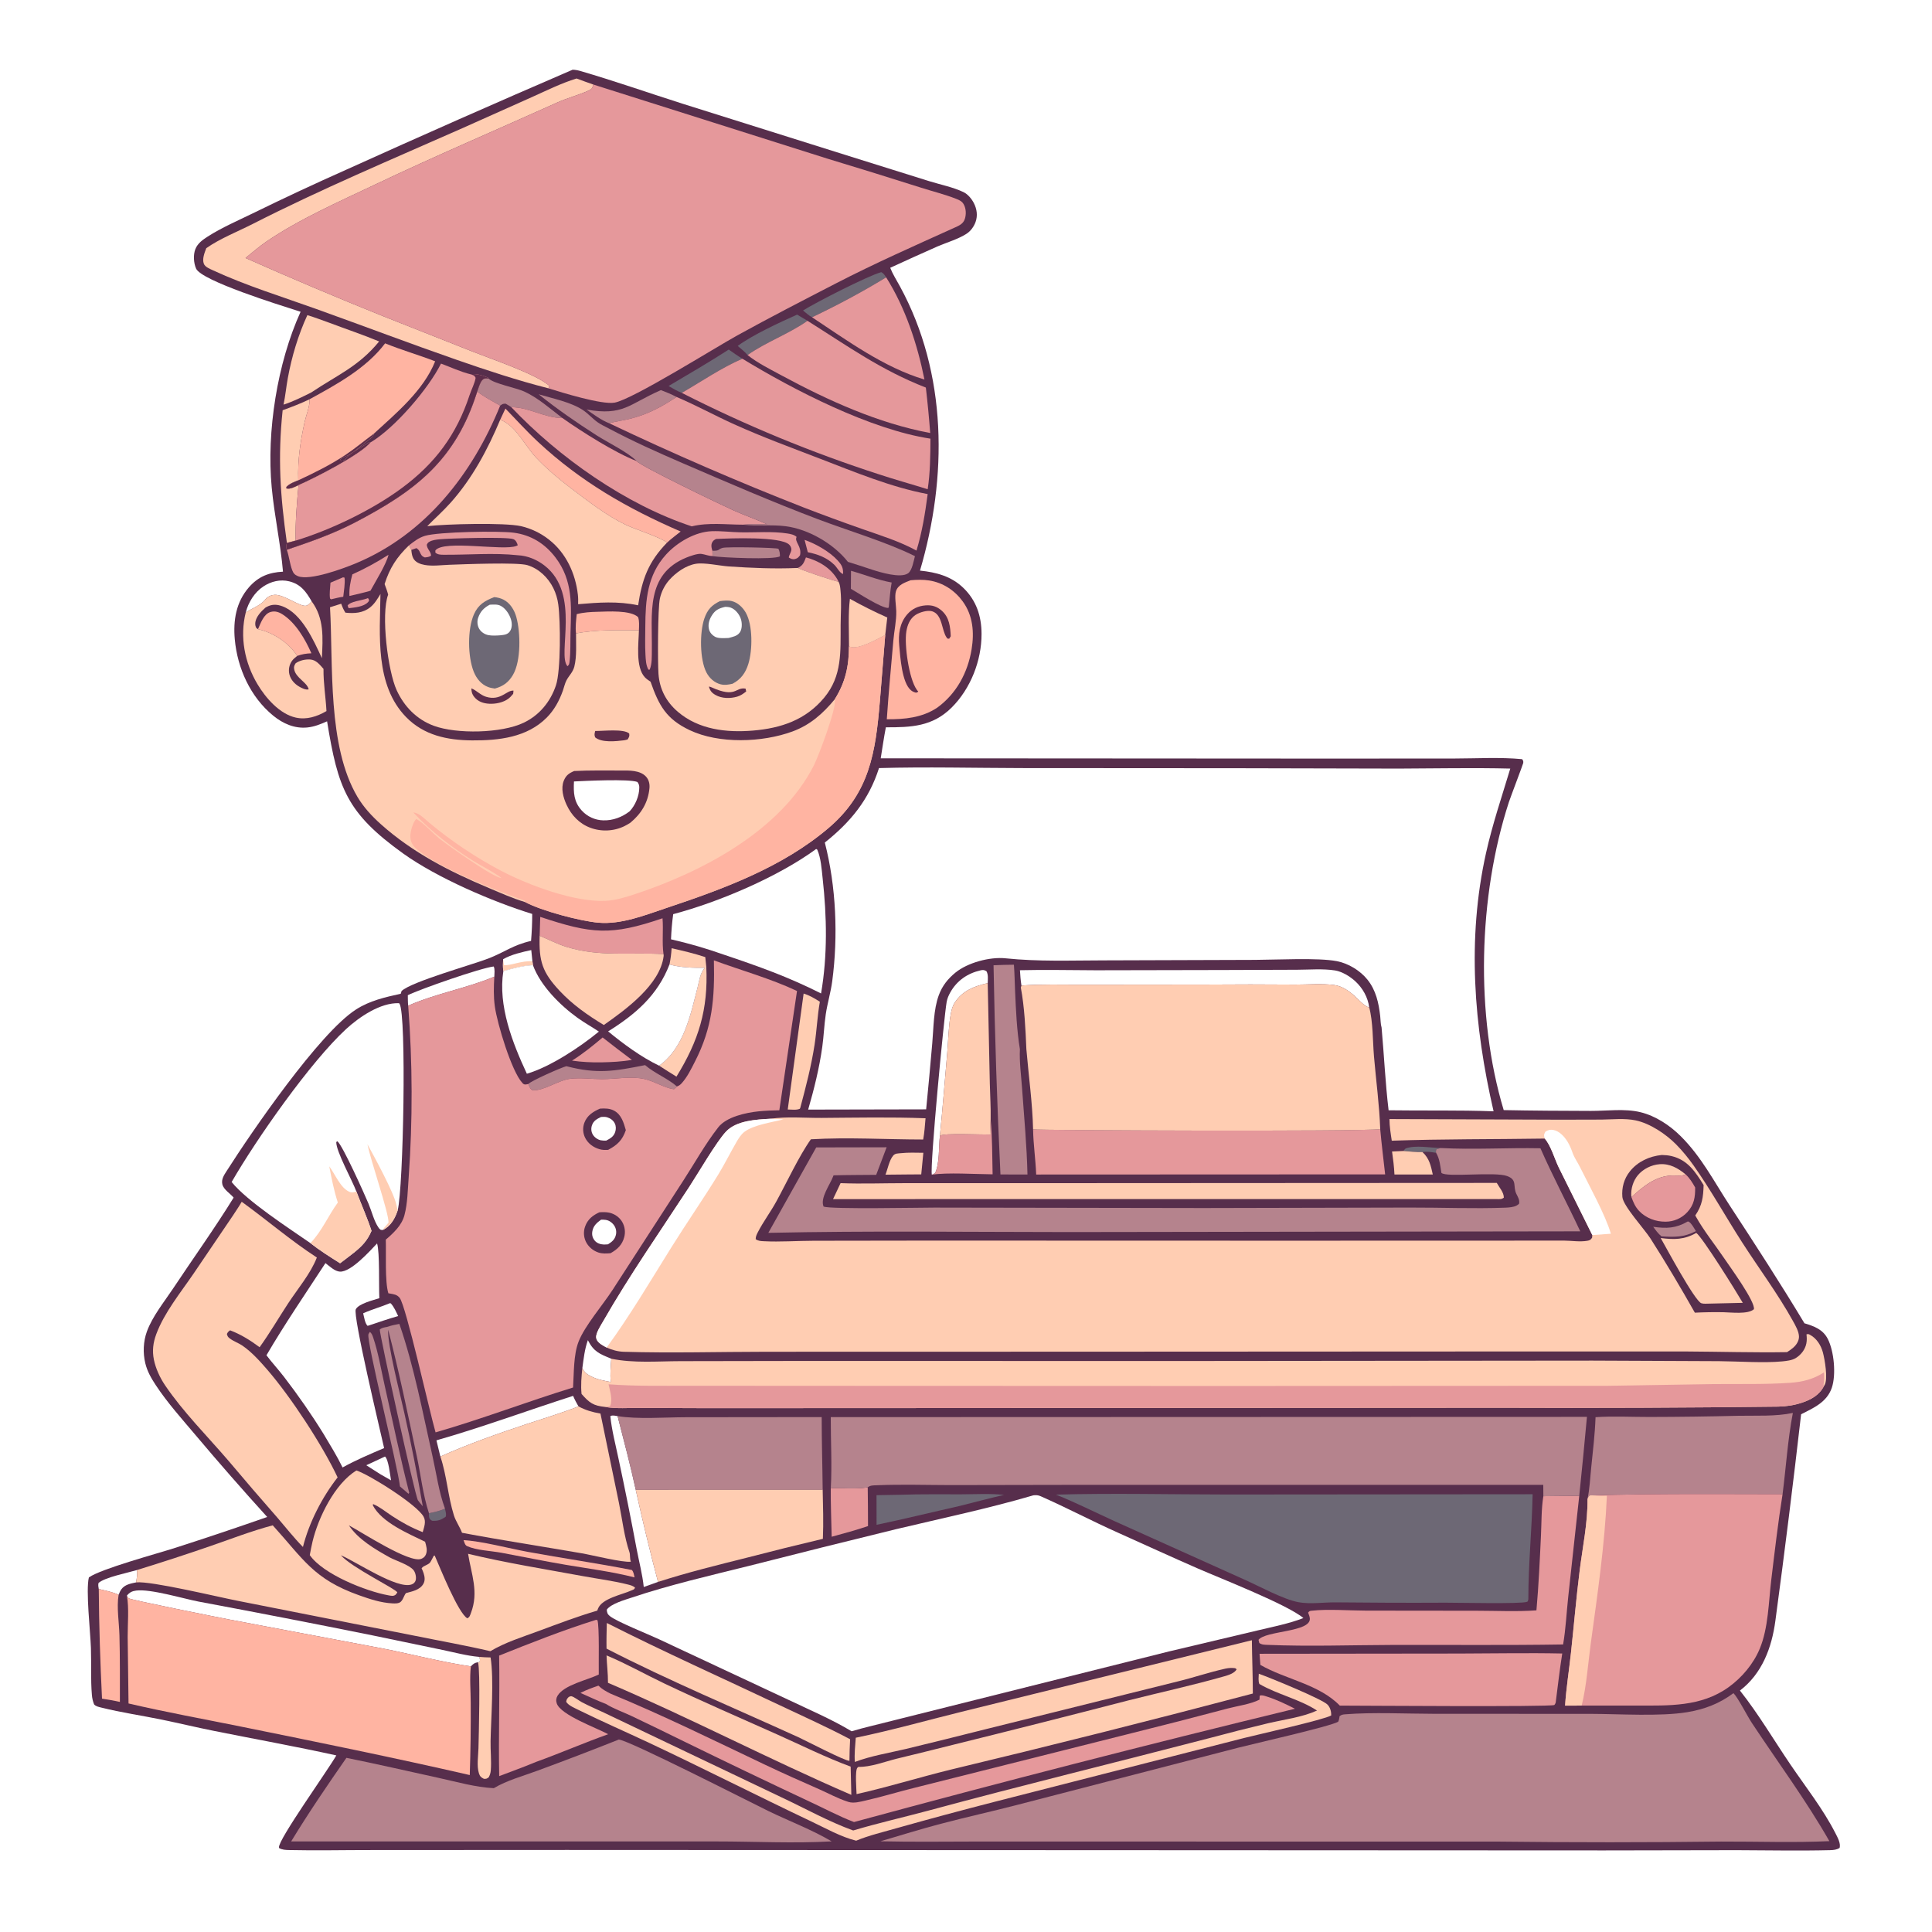 <?xml version="1.0" encoding="utf-8" ?>
<svg xmlns="http://www.w3.org/2000/svg" xmlns:xlink="http://www.w3.org/1999/xlink" width="1024" height="1024">
	<path fill="white" d="M0 0L1024 0L1024 1024L0 1024L0 0Z"/>
	<path fill="#572E4C" d="M303.5 36.951C304.867 36.987 306.2 37.22 307.511 37.602C325.759 42.92 343.69 49.219 361.794 54.98L451.359 83.145L492.464 96.008C498.287 97.819 505.285 99.224 510.713 101.847C513.035 102.97 515.031 105.433 516.183 107.68C517.774 110.786 518.274 114.308 517.079 117.63C516.188 120.111 514.522 122.436 512.3 123.886C507.905 126.754 501.719 128.53 496.83 130.64Q484.284 136.183 471.834 141.939C473.181 145.335 475.238 148.567 476.988 151.778C502.175 198.01 502.237 252.889 487.615 302.434C496.247 303.319 504.204 305.409 510.632 311.628C517.484 318.257 520.218 326.594 520.241 335.973C520.275 350.119 514.449 365.032 504.362 375.05C494.239 385.103 482.932 385.535 469.523 385.484C468.466 390.92 467.696 396.452 466.798 401.92L704.764 402.066L771.079 402.025C782.815 402.012 795.083 401.259 806.747 402.371C807.317 403.15 807.462 403.393 807.349 404.395C807.282 404.991 800.588 422.542 799.748 425.119C783.512 474.954 781.84 538.143 796.997 588.376C812.366 588.683 827.873 588.763 843.243 588.805C851.737 588.828 861.113 587.462 869.442 589.48C877.441 591.419 885.002 596.42 890.78 602.167C901.789 613.118 908.361 626.057 916.726 638.855C930.304 659.628 943.73 680.289 956.516 701.568L956.483 701.385C961.579 702.953 966.17 704.586 968.768 709.664C972.099 716.174 973.244 728.59 970.914 735.507C968.339 743.149 961.289 746.236 954.629 749.582Q948.353 804.353 940.996 858.989C939.109 873.193 934.012 887.001 922.208 896.029C932.061 908.479 940.082 922.16 948.983 935.262C956.979 947.032 966.279 958.831 972.761 971.535C973.88 973.728 975.788 977.066 974.999 979.484C973.438 980.392 971.876 980.575 970.088 980.62C953.588 981.034 936.952 980.676 920.437 980.633L850.27 980.762L577.826 980.634L300.414 980.513L197.052 980.566C182.441 980.547 167.731 980.897 153.134 980.565C151.307 980.523 149.602 980.423 147.97 979.548C147.934 979.417 147.877 979.291 147.861 979.156C147.364 975.118 173.882 938.135 178.26 930.402C156.837 925.682 135.141 921.761 113.625 917.455C104.305 915.589 95.063 913.369 85.755 911.447C75.179 909.263 64.234 907.688 53.775 905.074C52.415 904.734 50.819 904.45 49.869 903.357C49.198 901.672 48.846 900.105 48.697 898.297C48.021 890.118 48.459 881.675 48.191 873.454C47.917 865.071 45.403 842.854 47.109 836.054C53.769 831.425 82.909 823.589 92.884 820.388Q117.361 812.523 141.629 804.036Q122.309 782.769 103.792 760.799C96.483 752.131 88.767 743.572 82.518 734.086C80.118 730.442 78.044 726.834 77.009 722.548C75.695 717.102 75.936 710.999 77.857 705.731C80.801 697.656 87.03 690.032 91.761 682.907C102.403 666.878 113.735 651.127 123.833 634.765C122.086 632.638 118.538 630.53 117.859 627.759C117.184 625.002 118.814 622.72 120.231 620.498C133.32 599.962 169.21 547.567 188.688 535.049C195.999 530.35 204.052 528.555 212.403 526.705L212.837 525.266C217.988 520.344 250.079 511.396 258.798 508.042C267.348 504.752 271.864 500.857 281.474 498.706C281.868 493.917 282.096 489.21 282.082 484.403C261.203 477.988 231.62 465.238 213.729 452.406C183.817 430.949 179.116 417.878 173.362 382.316C169.987 383.818 166.652 385.181 162.947 385.568C156.131 386.279 149.953 383.531 144.774 379.292C132.734 369.44 125.829 354.184 124.439 338.849C123.534 328.869 125.138 319.075 131.904 311.314C136.955 305.521 142.557 303.393 149.993 302.995C148.707 288.09 145.42 273.314 144.012 258.389C141.21 228.709 146.992 192.367 159.324 165.232L157.295 164.588C148.49 161.771 106.772 148.84 103.927 142.357C102.624 139.389 102.354 135.034 103.561 132C104.777 128.945 107.428 127.087 110.102 125.376C117.554 120.606 126.05 116.946 134.002 113.065Q158.424 101.116 183.262 90.056Q243.14 62.957 303.5 36.951Z"/>
	<path fill="#E5989B" d="M194.966 317.024C195.523 317.439 195.454 317.752 195.627 318.403C195.437 318.653 195.272 318.925 195.056 319.153C192.689 321.644 188.007 321.966 184.782 322.369L184.235 320.98C185.555 318.749 191.8 318.25 194.405 317.247L194.966 317.024Z"/>
	<path fill="#6D6875" d="M743.79 610.05C744.154 609.528 744.582 609.134 745.034 608.689C750.265 606.832 757.975 608.342 763.524 608.476L761.354 609.134C760.975 610.392 761.029 609.766 761.154 611.008C758.715 610.662 756.412 610.204 753.956 610.633C750.635 610.766 747.117 610.28 743.79 610.05Z"/>
	<path fill="#6D6875" d="M235.85 799.59C236.087 800.889 236.753 802.814 236.168 803.963C233.641 805.675 232.079 806.21 229.017 806.04C227.944 805.363 227.612 805.172 227.388 803.807C227.311 803.341 227.344 802.519 227.354 802.027C230.233 801.438 233.187 800.857 235.85 799.59Z"/>
	<path fill="#E5989B" d="M181.821 305.994L182.609 306.164C183.006 309.309 182.243 313.115 181.933 316.297C179.827 316.579 177.801 317.089 175.74 317.594L175.522 317.668L174.909 317.205C174.536 314.531 174.997 311.531 175.164 308.833L181.821 305.994Z"/>
	<path fill="white" d="M204.059 771.992C205.955 773.536 206.765 781.937 207.256 784.612L201.569 781.357L194.132 776.607L204.059 771.992Z"/>
	<path fill="#E5989B" d="M426.448 286.146C432.322 288.186 439.806 292.418 444.007 297.07C446.138 299.429 447.025 301.043 446.825 304.251C445.074 303.71 443.663 300.777 442.288 299.435C438.281 295.521 433.491 293.777 428.148 292.677L426.448 286.146Z"/>
	<path fill="#E5989B" d="M427.167 295.427C433.919 297.257 440.186 300.904 443.835 307.107C444.117 307.586 444.201 307.795 444.458 308.329C442.319 308.055 424.708 302.16 422.884 301.016C425.605 299.704 426.123 298.133 427.167 295.427Z"/>
	<path fill="white" d="M266.674 508.382C271.016 505.904 276.703 504.601 281.578 503.56L282.195 509.509L282.465 511.556C277.088 511.796 271.95 513.25 266.79 514.681C266.457 512.552 266.578 510.521 266.674 508.382Z"/>
	<path fill="#FFCDB2" d="M266.79 514.681C266.457 512.552 266.578 510.521 266.674 508.382L267.096 511.54C270.525 511.916 276.522 509.06 282.195 509.509L282.465 511.556C277.088 511.796 271.95 513.25 266.79 514.681Z"/>
	<path fill="white" d="M206.677 690.711L207.15 690.836C208.907 692.8 209.896 695.183 211.029 697.538C205.884 698.98 200.826 700.762 195.756 702.448L194.815 702.727C193.406 701.345 192.988 698 192.483 696.085C197.077 694.004 202.017 692.678 206.677 690.711Z"/>
	<path fill="white" d="M52.347 842.209C52.134 841.021 51.963 840.201 52.219 838.998C55.733 835.965 67.441 833.698 72.481 832.188C72.962 834.416 72.482 836.485 72.129 838.7C69.226 839.316 66.136 839.828 64.274 842.421C63.654 843.285 63.259 844.317 62.866 845.296C59.61 843.711 55.858 843.05 52.347 842.209Z"/>
	<path fill="#B5838D" d="M377.583 291.912C381.835 291.962 380.079 291.222 383.056 290.37C385.273 289.735 411.526 290.219 412.577 290.884C413.311 292.279 413.342 293.321 413.377 294.849C410.427 296.801 382.465 295.547 377.901 294.795C377.812 294.78 377.728 294.744 377.641 294.718L377.583 291.912Z"/>
	<path fill="#E5989B" d="M205.906 294.051C204.972 298.622 198.821 308.567 196.346 313.105C192.671 314.186 188.936 315.013 185.204 315.87C185.015 311.918 185.731 308.221 186.752 304.432C193.453 301.424 199.716 297.979 205.906 294.051Z"/>
	<path fill="#FFCDB2" d="M477.488 611.208C481.417 610.779 485.44 610.967 489.39 611.002L488.278 622.448L482.132 622.481L469.316 622.604C470.495 619.64 471.321 614.97 473.356 612.555C474.504 611.192 475.83 611.41 477.488 611.208Z"/>
	<path fill="white" d="M308.673 725.02C309.353 720.058 309.886 715.06 311.583 710.323C314.694 716.425 317.785 717.622 323.994 720.147C323.703 724.254 323.301 728.361 323.726 732.471C320.193 731.845 316.748 731.219 313.506 729.612C311.387 728.562 309.466 727.27 308.673 725.02Z"/>
	<path fill="#E5989B" d="M319.405 549.887Q327.083 555.924 334.915 561.759C329.603 562.703 324.107 562.956 318.72 563.072C313.487 563.148 308.363 562.899 303.181 562.154C308.955 558.542 314.21 554.27 319.405 549.887Z"/>
	<path fill="#FFCDB2" d="M743.79 610.05C747.117 610.28 750.635 610.766 753.956 610.633C757.621 614.051 758.365 617.797 759.41 622.51L739.092 622.508C738.9 618.41 738.382 614.373 737.817 610.314Q740.804 610.203 743.79 610.05Z"/>
	<path fill="#6D6875" d="M422.487 166.748L427.988 170.027C418.038 177.051 406.067 181.228 396.214 188.192C394.819 186.408 392.699 184.863 391.001 183.342C399.084 177.4 413.06 170.989 422.487 166.748Z"/>
	<path fill="#6D6875" d="M425.615 164.569C432.104 160.461 460.005 146.159 467.096 144.243C468.378 144.915 468.91 145.839 469.679 147.006C456.803 154.855 443.997 161.691 430.401 168.167C428.737 167.304 427.111 165.728 425.615 164.569Z"/>
	<path fill="#B5838D" d="M451.046 302.534C458.29 304.567 465.149 307.397 472.605 308.745C471.81 313.058 471.525 317.521 471.071 321.884L470.738 322.228C466.945 322.239 454.7 314.209 450.986 312.078L451.046 302.534Z"/>
	<path fill="white" d="M130.258 324.569C131.69 319.146 134.884 313.946 139.614 310.82C143.659 308.146 148.528 306.946 153.295 308.121C159.4 309.626 162.241 313.612 165.187 318.73C164.538 319.421 163.558 320.548 162.696 320.928C159.6 322.291 150.551 314.812 145.383 315.291C142.748 315.535 141.331 316.712 139.737 318.716C137.15 321.266 133.325 322.611 130.258 324.569Z"/>
	<path fill="#6D6875" d="M354.368 204.588C365.078 198.24 375.772 192.025 386.244 185.281C388.633 186.931 390.999 188.629 393.484 190.133C382.446 194.876 371.794 202.206 361.369 208.233C358.873 207.217 356.671 205.972 354.368 204.588Z"/>
	<path fill="white" d="M216.149 527.478C222.71 524.218 254.846 513.024 261.668 512.255C262.393 513.68 262.034 516.052 262.004 517.637C247.596 523.715 231.497 526.416 216.354 533.012C216.145 531.184 216.184 529.318 216.149 527.478Z"/>
	<path fill="#B5838D" d="M196.053 705.917C196.995 706.702 197.371 707.67 197.758 708.807C200.52 716.916 201.996 726.018 203.891 734.386C208.183 753.326 212.058 772.392 216.889 791.202L216.518 791.74L211.997 787.844C210.689 776.744 194.225 710.86 195.262 707.259C195.406 706.76 195.789 706.364 196.053 705.917Z"/>
	<path fill="#B5838D" d="M350.31 206.768C353.176 207.851 355.893 208.979 358.608 210.404C350.51 215.75 342.971 219.808 333.474 222.086C329.98 222.925 326.325 223.341 322.886 224.338C318.594 222.653 314.675 219.703 310.906 217.082C330.362 220.517 333.328 214.25 349.663 207.05L350.31 206.768Z"/>
	<path fill="#FFB4A2" d="M136.741 333.498C138.12 330.384 139.744 325.425 143.424 324.358C145.732 323.688 147.78 324.372 149.751 325.629C156.725 330.074 161.822 338.866 165.045 346.258C162.301 346.366 160.082 346.696 157.511 347.656C157.383 347.455 157.258 347.252 157.127 347.054C152.763 340.47 144.373 335.064 136.741 333.498Z"/>
	<path fill="#FFB4A2" d="M245.697 816.315C255.067 816.766 270.02 820.735 279.748 822.523C298.093 825.896 316.59 828.545 334.895 832.137C335.871 833.137 336.007 834.728 336.312 836.049C324.456 833.013 311.906 831.416 299.83 829.378C288.42 827.453 277.125 825.102 265.754 822.994C260.267 821.977 252.583 821.739 247.535 819.463C246.398 818.951 246.127 817.385 245.697 816.315Z"/>
	<path fill="#FFB4A2" d="M305.673 325.504C309.338 324.56 312.951 324.35 316.724 324.259C321.97 324.134 334.164 323.257 338.208 327.093C338.966 329.304 338.694 331.73 338.645 334.04C327.683 334.09 316.09 333.575 305.307 335.743C304.865 332.404 305.358 328.836 305.673 325.504Z"/>
	<path fill="#B5838D" d="M252.937 207.545C253.596 205.792 254.3 203.11 255.468 201.673C256.581 200.304 257.414 200.619 258.967 200.653C261.882 203.336 273.47 205.556 277.764 207.471C284.894 210.651 291.851 216.796 298.062 221.548C288.627 221.583 280.477 215.817 270.997 215.816C270.038 215.12 269.03 214.545 268.003 213.959C266.475 213.977 266.363 214.104 265.101 214.995C260.974 212.65 256.726 210.417 252.937 207.545Z"/>
	<path fill="#FFCDB2" d="M450.469 317.386Q460.146 322.795 470.279 327.294Q469.763 331.947 469.185 336.593C465.334 338.586 455.074 344.503 450.603 342.856C450.391 342.778 450.194 342.664 449.989 342.568C450 334.295 449.474 325.588 450.469 317.386Z"/>
	<path fill="#B5838D" d="M341.914 564.535C347.068 568.971 353.618 571.39 358.809 575.842C358.305 576.385 357.786 576.84 357.224 577.321C351.983 576.573 346.872 573.098 341.562 571.909C334.412 570.308 326.408 571.982 319.118 571.97C313.545 571.961 307.984 571.139 302.409 571.752C295.921 572.465 288.065 578.403 282.18 577.835C280.9 577.123 280.582 575.828 280.053 574.544C281.145 573.021 297.522 565.758 300.201 565.103C316.548 569.386 325.679 567.747 341.914 564.535Z"/>
	<path fill="#FFCDB2" d="M253.99 878.185C256.003 878.325 258.011 878.501 260.03 878.48C261.853 890.548 260.274 910.085 260.014 922.723C259.909 927.88 260.535 933.22 260.132 938.329C260.022 939.723 259.676 940.786 259.025 942.012C257.894 942.823 257.851 942.835 256.459 942.803C255.014 942.095 254.347 941.5 253.85 939.924C252.6 935.968 253.491 930.689 253.595 926.541C253.764 919.806 254.669 885.708 253.358 880.992L254.102 880.966C254.62 879.667 254.334 879.487 253.99 878.185Z"/>
	<path fill="white" d="M493.899 622.641C492.78 618.621 500.313 539.117 501.749 531.031C502.075 529.198 502.801 527.537 503.713 525.924C507.225 519.71 512.828 515.879 519.735 514.301C521.098 513.989 521.645 514.075 522.839 514.758C523.901 516.644 523.545 518.976 523.506 521.081C516.572 522.633 510.184 525.042 506.107 531.281C504.832 533.233 504.31 535.342 503.898 537.61C502.7 544.206 502.64 551.291 502.062 557.994C500.801 572.635 499.628 587.321 498.177 601.942C497.458 607.916 498.115 616.387 495.63 621.799C495.057 622.086 494.489 622.393 493.899 622.641Z"/>
	<path fill="#E5989B" d="M440.338 788.702C446.493 788.655 453.91 789.342 459.91 788.315Q460.058 798.582 460.065 808.851C453.745 810.995 447.245 812.755 440.807 814.509C440.622 805.919 440.26 797.292 440.338 788.702Z"/>
	<path fill="#FFCDB2" d="M425.94 526.601C429.07 527.569 431.805 529.182 434.543 530.942C433.214 538.408 432.911 546.078 431.76 553.592C430.013 565.004 427.108 576.168 424.123 587.307L423.903 587.675C422.173 588.482 419.421 588.081 417.515 588.052L425.94 526.601Z"/>
	<path fill="white" d="M341.205 841.141C340.512 834.467 338.7 827.701 337.449 821.087Q332.96 797.083 327.841 773.205C326.304 765.795 324.229 758.079 323.495 750.572C324.724 749.947 325.989 750.398 327.338 750.565C330.628 763.493 334.12 776.469 336.934 789.509Q342.327 814.107 348.767 838.452L341.205 841.141Z"/>
	<path fill="#FFCDB2" d="M355.978 502.585C361.974 503.936 367.968 505.358 373.814 507.275L374.355 512.523C375.402 535.084 370.304 551.562 358.537 570.644Q353.912 567.796 349.359 564.835C362.511 555.352 365.956 537.99 369.766 523.201C370.655 519.749 371.093 515.684 373.526 512.972C367.348 513.013 360.808 512.886 354.845 511.188C355.416 508.298 355.803 505.526 355.978 502.585Z"/>
	<path fill="white" d="M231.318 763.413C255.714 756.442 279.596 747.592 303.756 739.839C304.577 741.788 305.551 743.588 306.602 745.421C297.532 748.997 288.262 751.742 279.021 754.816C263.8 759.878 248.022 765.414 233.401 771.991L231.318 763.413Z"/>
	<path fill="#6D6875" d="M477.325 792.25C488.066 791.88 498.867 792.053 509.619 792.021C517.052 791.999 524.776 791.524 532.159 792.323C524.294 794.126 516.476 796.224 508.648 798.189C493.95 801.494 479.348 805.101 464.597 808.182L464.575 792.472L477.325 792.25Z"/>
	<path fill="#FFB4A2" d="M52.347 842.209C55.858 843.05 59.61 843.711 62.866 845.296C61.752 851.883 63.129 859.978 63.311 866.733C63.629 878.492 63.531 890.284 63.546 902.048C60.411 901.345 57.236 900.848 54.069 900.316C53.128 880.923 52.49 861.633 52.347 842.209Z"/>
	<path fill="#E5989B" d="M525.065 593.377C525.989 602.97 525.864 612.779 526.108 622.415C517.684 622.366 501.52 621.325 493.899 622.641C494.489 622.393 495.057 622.086 495.63 621.799C498.115 616.387 497.458 607.916 498.177 601.942C500.61 600.416 520.178 601.424 525.065 601.342C524.904 598.647 524.891 596.073 525.065 593.377Z"/>
	<path fill="#FFCDB2" d="M163.937 211.686C164.641 214.135 162.077 220.757 161.451 223.663C159.17 234.26 157.718 243.649 158.095 254.579C155.818 255.514 153.681 256.238 151.883 257.983L151.696 258.845C153.749 259.486 156.369 257.95 158.229 257.149C157.301 267.011 156.501 276.618 156.706 286.528L152.061 287.758C148.515 262.58 147.169 242.718 149.807 217.436C154.627 215.693 159.306 213.9 163.937 211.686Z"/>
	<path fill="#E5989B" d="M377.641 294.718C375.425 294.678 373.829 293.87 371.75 293.571C369.758 293.285 365.764 294.725 363.836 295.511C341.971 304.411 345.755 325.51 345.493 344.422C345.447 347.802 345.674 351.772 344.349 354.925L343.666 354.924C342.341 352.553 342.256 349.612 342.105 346.938C341.826 342.012 341.995 337.003 342.027 332.069C342.118 317.926 343.049 304.861 353.088 293.849C358.941 287.43 368.485 281.852 377.289 281.544C382.264 281.37 387.363 282.042 392.351 282.141C400.497 282.302 409.297 281.496 417.337 282.754C419.022 283.018 420.936 283.38 422.217 284.574C420.862 287.127 425.112 289.505 424.027 294.318C423.16 295.422 422.811 295.91 421.374 296.29C420.1 296.627 419.144 296.134 418.088 295.528C418.143 294.176 419.334 292.857 419.451 291.338C419.52 290.448 418.958 289.33 418.328 288.704C413.789 284.19 386.665 285.327 379.515 285.667C378.764 286.065 378.175 286.375 377.692 287.115C376.903 288.326 376.934 289.604 377.299 290.94C377.388 291.265 377.488 291.588 377.583 291.912L377.641 294.718Z"/>
	<path fill="#E5989B" d="M216.76 289.059C219.475 286.97 221.917 285.005 225.26 284.003C232.401 281.864 264.293 281.291 272.298 282.346C281.48 283.555 288.83 288.136 294.415 295.478C303.737 307.733 302.801 320.702 302.388 335.217C302.245 340.255 302.477 345.653 301.874 350.631C301.738 351.761 301.699 352.381 300.764 353.104C295.153 346.936 308.013 314.762 288.584 299.735C284.555 296.619 279.635 294.548 274.523 294.298C261.547 292.887 247.977 294.163 234.932 294.029C233.415 294.014 231.861 293.975 230.737 292.846L230.768 291.724C235.187 285.971 267.011 292.129 273.677 289.358C273.93 289.253 274.173 289.126 274.422 289.01C274.061 287.725 273.415 286.29 272.066 285.757C268.701 284.428 237.687 285.359 233.034 285.831C231.174 286.02 229.049 286.225 227.435 287.238C226.679 287.713 226.628 287.97 226.201 288.706C226.325 291.089 228.433 292.304 228.482 294.531C227.323 295.264 226.496 295.313 225.165 295.454C223.467 294.808 223.215 294.098 222.463 292.482C222.021 291.532 221.608 291.118 220.729 290.515C219.813 290.819 218.908 291.135 218.006 291.476L216.76 289.059Z"/>
	<path fill="#E5989B" d="M286.339 485.972C313.641 495.033 323.797 496.054 351.15 486.702C351.678 492.96 350.804 499.547 351.671 505.686C333.894 504.663 317.654 507.303 300.038 501.814C295.179 500.3 290.729 497.903 286.028 496.007L286.339 485.972Z"/>
	<path fill="#FFB4A2" d="M267.88 216.547C273.636 222.479 279.19 228.65 285.242 234.282C307.873 255.34 332.563 269.49 360.767 281.716C358.357 283.647 355.778 285.525 353.526 287.631C350.663 284.96 336.593 280.495 331.959 278.3C321.668 273.424 311.874 265.768 302.811 258.912C296.24 253.941 289.68 248.426 284.032 242.425C278.749 236.811 274.014 227.1 267.293 223.475L266.793 223.21Q265.979 222.789 265.151 222.395L267.88 216.547Z"/>
	<path fill="white" d="M67.263 845.713C68.656 844.005 69.994 843.311 72.201 843.032C79.817 842.07 96.882 847.25 105.281 848.88Q151.362 857.488 197.314 866.76L234.539 874.498C240.976 875.826 247.43 877.616 253.99 878.185C254.334 879.487 254.62 879.667 254.102 880.966L253.358 880.992C251.489 881.38 250.839 881.811 249.57 883.224C233.924 880.878 218.66 876.848 203.151 873.786L121.402 858.351C116.281 857.368 69.164 847.981 68.227 847.135C67.802 846.751 67.584 846.187 67.263 845.713Z"/>
	<path fill="#B5838D" d="M205.14 703.294C207.319 702.549 209.411 702.094 211.671 701.691C219.531 724.504 223.993 748.523 229.284 772.025C231.354 781.215 232.572 790.729 235.85 799.59C233.187 800.857 230.233 801.438 227.354 802.027C224.154 792.305 223.057 781.843 220.918 771.842C216.129 749.454 211.53 726.942 205.741 704.79C205.162 712.359 212.377 740.008 214.326 749.017Q219.813 773.557 224.084 798.338L223.819 798.027C223.026 797.109 222.192 796.19 221.514 795.181C219.937 792.832 200.952 706.164 201.283 704.635C202.467 703.699 203.702 703.564 205.14 703.294Z"/>
	<path fill="#FFCDB2" d="M162.901 167.037C166.921 168.225 170.888 169.793 174.845 171.185C183.512 174.451 192.397 177.432 200.95 180.973C190.015 194.364 178.556 198.845 165.066 207.962C160.303 210.356 155.365 212.835 150.285 214.462C151.25 209.847 151.691 205.104 152.538 200.46C154.617 189.055 158.045 177.554 162.901 167.037Z"/>
	<path fill="white" d="M354.845 511.188C360.808 512.886 367.348 513.013 373.526 512.972C371.093 515.684 370.655 519.749 369.766 523.201C365.956 537.99 362.511 555.352 349.359 564.835C339.826 560.272 330.468 553.364 322.314 546.658C336.855 537.583 348.507 527.564 354.845 511.188Z"/>
	<path fill="#B5838D" d="M526.599 511.613Q531.995 511.347 537.397 511.312C537.733 515.887 537.82 520.501 538.01 525.086C538.455 535.282 538.92 546.062 540.572 556.124C540.234 562.788 541.245 570.102 541.717 576.779C542.79 591.983 544.233 607.272 544.581 622.509L530.258 622.491Q527.591 567.08 526.599 511.613Z"/>
	<path fill="white" d="M540.595 514.234C554.013 513.9 567.46 514.235 580.883 514.262L648.175 514.128L687.434 513.988C693.935 513.972 701.245 513.333 707.638 514.362C711.381 514.964 715.592 517.575 718.319 520.077C722.253 523.686 725.044 528.646 725.712 533.968C723.12 533.426 719.614 529.286 717.527 527.487C714.606 524.971 711.181 522.644 707.278 522.102C700.732 521.193 693.216 521.88 686.583 521.858Q662.726 521.662 638.869 521.853L574 521.922C563.225 521.972 552.129 521.563 541.389 522.354C540.959 519.634 540.742 516.979 540.595 514.234Z"/>
	<path fill="#E5989B" d="M430.401 168.167C443.997 161.691 456.803 154.855 469.679 147.006C479.925 163.211 486.234 182.476 489.976 201.165C468.386 194.707 448.993 180.449 430.401 168.167Z"/>
	<path fill="white" d="M266.79 514.681C271.95 513.25 277.088 511.796 282.465 511.556C286.47 522.478 296.86 532.826 306.126 539.484C309.752 542.09 313.7 544.278 317.421 546.759C307.555 554.908 291.489 565.561 279.245 569.101C271.628 552.77 263.879 533.002 266.79 514.681Z"/>
	<path fill="#FFCDB2" d="M139.737 318.716C141.331 316.712 142.748 315.535 145.383 315.291C150.551 314.812 159.6 322.291 162.696 320.928C163.558 320.548 164.538 319.421 165.187 318.73C171.895 327.708 171.128 338.164 170.604 348.842C166.306 339.559 159.989 325.122 149.604 321.314C146.812 320.29 144.271 320.198 141.596 321.547C141.291 321.701 140.991 321.866 140.699 322.045C138.372 324.071 135.309 327.217 135.289 330.564C135.283 331.57 135.439 332.036 135.899 332.898L136.741 333.498C144.373 335.064 152.763 340.47 157.127 347.054C157.258 347.252 157.383 347.455 157.511 347.656C156.547 348.435 155.511 349.228 154.781 350.241Q154.507 350.623 154.275 351.031Q154.043 351.44 153.857 351.872Q153.67 352.303 153.53 352.751Q153.39 353.2 153.3 353.661Q153.209 354.122 153.168 354.591Q153.126 355.059 153.136 355.529Q153.145 355.998 153.204 356.465Q153.263 356.931 153.372 357.388C154.066 360.252 156.173 362.556 158.694 363.987C160.042 364.753 162.098 365.796 163.604 365.368C162.792 361.589 156.807 359.421 155.92 354.767C155.647 353.334 155.982 352.751 156.702 351.541C158.919 350.028 161.679 349.389 164.361 349.54C167.568 349.721 169.497 352.314 171.462 354.524C171.365 361.888 172.637 369.491 173.037 376.884C168.084 379.767 162.546 381.62 156.786 380.342C148.19 378.434 140.868 369.981 136.526 362.74C129.655 351.284 126.998 337.574 130.258 324.569C133.325 322.611 137.15 321.266 139.737 318.716Z"/>
	<path fill="#FFCDB2" d="M321.621 860.218C351.885 875.532 382.853 889.404 413.5 903.917C425.884 909.781 438.475 915.412 450.578 921.839C450.381 925.65 450.236 929.441 450.228 933.257C448.348 933.644 426.536 922.298 423.211 920.782C389.246 905.299 354.701 890.891 321.475 873.808C321.39 869.276 321.515 864.749 321.621 860.218Z"/>
	<path fill="#FFCDB2" d="M286.028 496.007C290.729 497.903 295.179 500.3 300.038 501.814C317.654 507.303 333.894 504.663 351.671 505.686C351.743 506.093 351.795 506.263 351.741 506.721C349.954 521.915 331.473 535.239 320.032 543.275C311.442 538.04 303.576 532.588 296.663 525.209C287.457 515.382 285.579 509.473 286.028 496.007Z"/>
	<path fill="#FFCDB2" d="M498.177 601.942C499.628 587.321 500.801 572.635 502.062 557.994C502.64 551.291 502.7 544.206 503.898 537.61C504.31 535.342 504.832 533.233 506.107 531.281C510.184 525.042 516.572 522.633 523.506 521.081L524.625 574.252C524.764 580.628 525.198 586.997 525.065 593.377C524.891 596.073 524.904 598.647 525.065 601.342C520.178 601.424 500.61 600.416 498.177 601.942Z"/>
	<path fill="#FFCDB2" d="M321.484 877.395C331.935 881.756 342.159 887.557 352.423 892.435C372.022 901.749 391.887 910.343 411.697 919.192C424.741 925.018 437.449 931.394 450.868 936.348L451.218 951.323C407.761 932.555 365.773 910.52 322.243 891.914C322.287 887.124 321.623 882.206 321.484 877.395Z"/>
	<path fill="#E5989B" d="M270.997 215.816C280.477 215.817 288.627 221.583 298.062 221.548C308.196 228.719 326.112 240.059 337.421 244.367C339.447 247.013 382.275 267.607 388.883 270.559C394.738 273.175 400.848 275.261 406.67 277.929C402.469 277.918 398.085 277.645 393.911 278.089C384.769 278.086 375.62 276.798 366.643 278.976C331.607 267.451 296.237 242.426 270.997 215.816Z"/>
	<path fill="#FFCDB2" d="M667.185 887.114C672.424 888.948 700.928 900.55 703.671 903.538C705.078 905.07 705.627 907.206 705.557 909.227C701.889 911.446 666.823 919.302 659.501 921.146L526.789 955.087Q500.939 961.733 475.247 968.968C468.191 971.014 460.552 972.776 453.786 975.607C445.51 973.536 437.595 968.999 429.909 965.361C415.383 958.487 401.03 951.386 386.6 944.325C372.502 937.426 358.392 930.484 344.188 923.808C331.9 918.032 319.48 912.616 307.285 906.627C305.199 905.556 301.086 903.968 300.101 901.931C300.326 900.545 300.516 900.433 301.491 899.394C301.937 899.279 302.373 898.983 302.829 899.049C304.115 899.236 306.986 901.453 308.306 902.153C312.128 904.18 316.171 905.896 320.092 907.732L414.266 952.65C426.786 958.512 439.207 965.49 452.206 970.194C465.385 966.245 478.96 963.202 492.255 959.609C541.605 946.27 591.234 934.184 640.7 921.322Q656.459 917.084 672.335 913.304C680.789 911.334 690.115 910.204 698.046 906.623C688.746 900.555 677.065 898.122 667.48 892.534C666.825 890.855 667.134 888.905 667.185 887.114Z"/>
	<path fill="#B5838D" d="M285.497 208.984C292.776 211.166 302.417 213.083 308.797 217.238C311.632 219.084 313.895 221.745 316.634 223.725C318.409 225.009 320.599 225.996 322.536 227.029C335.375 233.878 348.642 239.806 361.996 245.569C385.583 255.747 409.267 266.001 433.289 275.107C449.431 281.226 469.97 287.317 484.939 294.769C484.262 297.216 483.485 302.291 481.327 303.842C477.363 306.693 466.303 303.257 462.066 301.883C457.846 300.515 453.66 299.07 449.41 297.796C441.921 288.246 428.488 280.451 416.407 278.911C408.96 277.961 401.324 278.942 393.911 278.089C398.085 277.645 402.469 277.918 406.67 277.929C400.848 275.261 394.738 273.175 388.883 270.559C382.275 267.607 339.447 247.013 337.421 244.367C332.922 239.774 322.217 234.567 316.347 230.828C305.858 224.147 295.2 216.766 285.497 208.984Z"/>
	<path fill="#E5989B" d="M252.937 207.545C256.726 210.417 260.974 212.65 265.101 214.995C250.384 251.226 225.485 283.152 188.664 298.55C182.479 301.136 164.185 308.003 157.868 305.364C156.22 304.676 155.486 303.841 154.86 302.17C153.556 298.692 153.268 294.917 152.009 291.403C164.379 287.208 176.305 283.095 187.932 277.041C220.466 260.1 241.488 243.904 252.937 207.545Z"/>
	<path fill="#FFCDB2" d="M188.907 779.372C196.018 781.735 221.07 797.52 224.522 803.897C225.958 806.55 224.781 809.379 224.052 812.064C218.186 809.78 212.922 806.886 207.674 803.426C204.516 801.345 201.216 798.599 197.729 797.188L197.618 797.876C202.441 807.043 216.415 812.798 225.301 817.148C225.934 819.374 226.664 821.603 225.749 823.865C225.262 825.069 224.481 825.732 223.3 826.212C217.115 828.728 191.809 812.129 184.913 808.462C189.914 815.985 198.842 821.158 206.557 825.466C209.848 827.237 217.063 829.414 219.264 832.313C220.221 833.574 220.757 836.093 220.309 837.618C219.971 838.77 219.137 839.457 218.023 839.831C210.517 842.357 189.124 828.056 181.362 824.628L180.671 824.327C186.379 830.855 209.796 842.089 210.585 844.013C210.361 844.357 209.995 844.96 209.692 845.22C208.573 846.179 207.157 845.78 205.844 845.546C194.148 843.462 171.175 834.384 164.19 824.229C164.642 821.825 165.091 819.41 165.661 817.031C168.719 804.266 177.426 786.426 188.907 779.372Z"/>
	<path fill="#E5989B" d="M396.214 188.192C406.067 181.228 418.038 177.051 427.988 170.027C449.223 183.397 467.045 196.214 490.722 205.423Q492.12 217.442 493.028 229.508C465.532 224.357 438.979 212.312 414.5 199.114C408.385 195.817 401.67 192.495 396.214 188.192Z"/>
	<path fill="#FFB4A2" d="M204.114 181.983C212.854 185.54 221.868 188.109 230.641 191.499C224.509 206.918 210.105 218.922 198.136 229.873C197.917 231.652 194.993 233.46 193.578 234.563C190.192 237.203 186.412 240.762 182.366 242.226C181.39 242.579 181.049 242.807 180.35 243.54L180.782 244.212C182.09 244.122 182.425 244.123 183.364 243.096C183.492 242.956 183.568 242.776 183.682 242.625C185.578 240.122 192.834 236.276 195.806 234.315L196.553 234.393C190.661 241.276 166.844 253.396 158.229 257.149C156.369 257.95 153.749 259.486 151.696 258.845L151.883 257.983C153.681 256.238 155.818 255.514 158.095 254.579C157.718 243.649 159.17 234.26 161.451 223.663C162.077 220.757 164.641 214.135 163.937 211.686C178.234 203.852 194.138 195.268 204.114 181.983Z"/>
	<path fill="#5E2D4A" d="M198.136 229.873C197.917 231.652 194.993 233.46 193.578 234.563C190.192 237.203 186.412 240.762 182.366 242.226C181.39 242.579 181.049 242.807 180.35 243.54L180.782 244.212C182.09 244.122 182.425 244.123 183.364 243.096C183.492 242.956 183.568 242.776 183.682 242.625C185.578 240.122 192.834 236.276 195.806 234.315L196.553 234.393C190.661 241.276 166.844 253.396 158.229 257.149C156.369 257.95 153.749 259.486 151.696 258.845L151.883 257.983C153.681 256.238 155.818 255.514 158.095 254.579C166.614 250.615 175.176 246.385 183.004 241.171C188.23 237.69 193.087 233.608 198.136 229.873Z"/>
	<path fill="#FFB4A2" d="M482.657 307.543C485.921 307.251 489.309 307.155 492.557 307.673C499.796 308.829 505.953 312.857 510.246 318.733C515.725 326.235 516.424 335.213 514.974 344.106C512.955 356.492 506.937 367.687 496.7 375.11C488.641 380.452 479.452 381.285 470.022 381.229C470.946 367.339 472.299 353.388 473.49 339.51C473.932 334.371 475.159 329.046 475.041 323.911C474.974 321.013 474.026 316.05 474.882 313.355C475.99 309.869 479.626 308.759 482.657 307.543Z"/>
	<path fill="#5E2D4A" d="M485.418 367.125C484.407 366.846 483.629 366.528 482.822 365.855C477.999 361.829 477.181 348.218 476.622 342.205C476.067 336.232 476.761 330.339 480.839 325.631C483.404 322.671 486.715 321.147 490.6 320.862C493.978 320.614 496.604 321.435 499.16 323.69C503.165 327.223 503.687 332.236 503.913 337.247L503.072 338.548C501.966 338.397 502.29 338.665 501.727 337.89C499.041 334.193 499.591 325.653 494.048 323.998C491.53 323.246 487.339 324.547 485.236 325.94C482.243 327.924 480.93 331.286 480.376 334.708C479.241 341.73 481.714 359.548 485.855 365.494C486.25 366.061 486.267 366.051 486.678 366.47C486.045 367.155 486.447 366.905 485.418 367.125Z"/>
	<path fill="#E5989B" d="M315.878 858.561L316.624 858.666C317.77 861.427 317.228 883.17 317.362 887.536C311.35 890.475 299.033 892.992 295.542 898.728C294.754 900.023 294.6 901.407 295.097 902.852C297.222 909.037 316.134 915.776 322.352 919.169C309.499 923.75 296.97 929.213 284.127 933.844C277.701 936.535 271.088 938.887 264.582 941.386C264.154 920.1 264.945 898.799 264.545 877.506C281.313 870.792 298.638 863.937 315.878 858.561Z"/>
	<path fill="#FFCDB2" d="M445.525 627.098C456.627 627.526 467.904 627.115 479.023 627.106L544.709 627.104L793.322 626.968C794.65 629.41 797.098 631.961 797.062 634.784C795.71 635.807 794.791 635.525 793.125 635.539L441.532 635.551Q443.58 631.349 445.525 627.098Z"/>
	<path fill="#E5989B" d="M317.176 893.418C319.123 895.336 321.141 896.417 323.54 897.638C351.222 909.044 378.232 922.378 405.269 935.239C414.89 939.816 424.523 944.097 434.274 948.375C439.191 950.531 443.867 953.154 448.99 954.816C449.241 954.897 449.488 954.989 449.74 955.067C452.528 955.934 455.876 954.97 458.658 954.345C467.555 952.348 476.303 949.618 485.163 947.451L599.619 918.669Q625.244 912.306 650.761 905.525C655.989 904.136 662.803 903.281 667.564 900.841L667.653 898.782C668.67 898.235 670.159 898.821 671.248 899.152C676.334 900.698 681.622 903.263 686.359 905.671Q569.092 934.089 452.649 965.715C444.434 962.604 436.537 958.298 428.55 954.626Q395.255 939.009 362.222 922.845C353.114 918.402 344.025 913.908 334.861 909.583C330.459 907.505 325.213 905.654 321.118 903.113C316.573 901.405 312.111 899.221 307.655 897.277C310.738 895.687 313.906 894.559 317.176 893.418Z"/>
	<path fill="#E5989B" d="M361.369 208.233C371.794 202.206 382.446 194.876 393.484 190.133C420.841 206.811 461.346 227.657 493.155 232.503C493.121 241.313 493.025 250.602 491.697 259.314C483.179 256.635 474.562 254.27 466.083 251.473Q439.091 242.748 412.872 231.921Q386.653 221.094 361.369 208.233Z"/>
	<path fill="white" d="M432.591 449.974L433.164 450.327C435.143 454.848 435.465 460.546 436.007 465.442C438.257 485.751 438.65 506.369 435.179 526.551C418.009 517.852 401.797 512.075 383.634 505.983C374.31 502.7 365.286 500.049 355.646 497.856C355.843 493.364 356.188 488.977 356.81 484.524C380.973 478.13 412.518 464.713 432.591 449.974Z"/>
	<path fill="#FFCDB2" d="M336.934 789.509L436.033 789.481C436.217 798.187 436.522 806.911 436.142 815.614Q416.035 820.36 396.041 825.56C380.106 829.553 364.421 833.404 348.767 838.452Q342.327 814.107 336.934 789.509Z"/>
	<path fill="#FFCDB2" d="M305.6 41.602C308.542 42.753 311.552 43.764 314.53 44.824C314.034 46.344 313.928 47.045 312.439 47.778C307.715 50.101 300.871 51.849 295.537 54.253C263.341 68.768 230.844 82.594 198.944 97.754C179.692 106.903 158.874 116.033 141.248 128.002C137.336 130.658 133.822 133.8 130.131 136.739Q166.316 152.819 203.057 167.586L250.739 186.445C260.565 190.325 283.374 198.032 290.773 204.136L291.122 205.128L290.648 205.809C274.202 201.598 258.294 196.363 242.27 190.787C217.297 182.099 192.581 172.729 167.698 163.793C149.544 157.274 130.365 151.391 112.899 143.278C111.292 142.532 108.714 141.553 108.046 139.813C107.051 137.224 108.427 134.009 109.322 131.549C116.629 126.401 125.946 122.772 133.941 118.699C170.133 100.259 207.81 84.42 244.945 67.997L282.034 51.416C289.755 47.964 297.502 44.079 305.6 41.602Z"/>
	<path fill="#E5989B" d="M233.739 192.708C238.859 194.602 244.109 197.085 249.398 198.37C251.956 197.831 256.52 199.108 258.845 200.278L258.967 200.653C257.414 200.619 256.581 200.304 255.468 201.673C254.3 203.11 253.596 205.792 252.937 207.545C241.488 243.904 220.466 260.1 187.932 277.041C176.305 283.095 164.379 287.208 152.009 291.403C151.62 289.739 151.6 289.398 152.061 287.758L156.706 286.528C156.501 276.618 157.301 267.011 158.229 257.149C166.844 253.396 190.661 241.276 196.553 234.393C209.476 226.648 227.247 205.781 233.739 192.708Z"/>
	<path fill="#5E2D4A" d="M249.398 198.37C251.956 197.831 256.52 199.108 258.845 200.278L258.967 200.653C257.414 200.619 256.581 200.304 255.468 201.673C254.3 203.11 253.596 205.792 252.937 207.545C241.488 243.904 220.466 260.1 187.932 277.041C176.305 283.095 164.379 287.208 152.009 291.403C151.62 289.739 151.6 289.398 152.061 287.758L156.706 286.528C175.303 280.87 197.254 270.313 212.931 258.717C230.701 245.572 242.033 230.324 248.922 209.301C249.861 206.436 251.647 203.163 252.088 200.243C251.374 198.809 250.859 198.911 249.398 198.37Z"/>
	<path fill="#E5989B" d="M818.007 793.012L837.037 792.795L831.186 846.434C830.281 854.745 829.899 863.387 828.479 871.599C798.228 872.094 767.927 871.756 737.67 871.853C715.812 871.923 693.657 872.724 671.831 871.815C670.241 871.749 668.751 871.784 667.464 870.817L667.051 869.137C670.837 864.246 694.562 865.135 694.246 857.924C694.2 856.86 693.697 855.722 693.328 854.731C694.099 853.733 694.277 853.828 695.488 853.688C703.435 852.766 715.389 853.637 723.906 853.658L782.77 853.722C793.201 853.729 803.958 854.273 814.343 853.52C815.534 840.297 816.112 827.062 816.746 813.805C817.071 807.006 816.916 799.698 818.007 793.012Z"/>
	<path fill="#E5989B" d="M667.586 876.533L773.388 876.414C791.582 876.382 809.835 876.005 828.022 876.39C826.697 884.67 825.757 893.034 824.679 901.351C824.58 902.407 824.523 902.879 823.825 903.696C821.031 904.755 721.344 904.022 710.127 904.004C699.119 892.662 681.419 890.144 668.008 882.425L667.586 876.533Z"/>
	<path fill="white" d="M199.862 659.05C201.332 663.991 200.718 681.325 201.06 688.057C197.929 689.121 190.241 690.88 188.582 693.932C186.886 697.051 201.492 758.136 203.592 767.519C196.121 770.707 188.68 773.839 181.568 777.784C178.578 771.636 174.942 765.817 171.448 759.946C165.055 749.598 157.949 739.419 150.547 729.775C147.546 725.864 144.184 722.258 141.226 718.322C150.984 701.642 161.941 685.644 172.497 669.469C174.572 671.064 177.463 673.868 180.189 673.99C186.052 674.252 195.893 663.211 199.862 659.05Z"/>
	<path fill="#B5838D" d="M327.338 750.565C337.92 752.33 352.549 751.171 363.489 751.162L435.515 751.087C435.505 763.892 435.914 776.68 436.033 789.481L336.934 789.509C334.12 776.469 330.628 763.493 327.338 750.565Z"/>
	<path fill="#B5838D" d="M845.671 751.131C855.062 750.499 864.865 751.042 874.298 751.021Q897.935 750.979 921.564 750.39C931.006 750.212 941 750.825 950.254 748.884C947.539 762.958 946.641 777.7 944.802 791.937C911.372 791.915 877.791 791.535 844.374 792.601C843.625 792.602 842.922 792.362 842.368 792.922C841.873 793.423 841.685 793.876 841.415 794.511C842.54 789.237 842.792 783.554 843.341 778.173C844.259 769.179 845.355 760.169 845.671 751.131Z"/>
	<path fill="#E5989B" d="M358.608 210.404C368.96 214.797 378.825 220.232 389.063 224.86C404.064 231.64 419.505 237.306 434.86 243.21C453.066 250.21 472.261 258.212 491.483 261.841C491.552 261.854 491.62 261.869 491.689 261.882C490.334 272.036 488.764 282.005 485.748 291.821C476.703 286.856 466.655 283.79 456.953 280.372Q441.465 274.944 426.151 269.041Q373.723 248.527 322.886 224.338C326.325 223.341 329.98 222.925 333.474 222.086C342.971 219.808 350.51 215.75 358.608 210.404Z"/>
	<path fill="#E5989B" d="M547.554 598.591C549.156 599.125 720.379 599.842 731.547 598.481C732.255 606.479 733.282 614.461 734.153 622.444L549.197 622.524C548.891 614.539 547.69 606.579 547.554 598.591Z"/>
	<path fill="#FFCDB2" d="M265.151 222.395Q265.979 222.789 266.793 223.21L267.293 223.475C274.014 227.1 278.749 236.811 284.032 242.425C289.68 248.426 296.24 253.941 302.811 258.912C311.874 265.768 321.668 273.424 331.959 278.3C336.593 280.495 350.663 284.96 353.526 287.631C343.657 297.788 340.307 306.969 338.223 320.826C327.509 318.532 317.225 319.328 306.418 320.239C306.49 318.517 306.478 316.85 306.279 315.135C304.98 303.905 300.036 293.141 291.049 286.074Q289.421 284.78 287.661 283.673Q285.9 282.566 284.029 281.66Q282.157 280.753 280.197 280.059Q278.237 279.364 276.212 278.89C267.331 276.895 236.226 277.745 226.449 278.873C230.561 274.698 234.948 270.801 238.854 266.421C250.359 253.52 258.502 238.214 265.151 222.395Z"/>
	<path fill="#FFCDB2" d="M453.58 921.032C472.964 917.044 492.089 911.578 511.306 906.866L663.518 869.355C663.627 878.766 664.014 888.202 664.034 897.606Q584.141 918.714 503.781 937.967C487.14 942.055 470.701 947.168 453.999 950.919C453.959 948.66 453.068 938.342 454.456 936.914C454.619 936.746 454.82 936.618 455.002 936.47C461.218 936.699 469.057 933.7 475.106 932.19Q489.984 928.603 504.822 924.854Q551.241 913.38 597.528 901.386C614.682 897.057 631.961 893.309 648.995 888.446C651.221 887.81 654.293 886.858 655.465 884.749L654.641 884.163C652.863 883.961 651.263 884.025 649.507 884.409C640.993 886.271 632.618 889.167 624.122 891.221L522.709 916.443Q501.462 921.825 480.157 926.977C471.251 929.087 461.639 930.634 453.085 933.869C452.763 929.615 453.272 925.279 453.58 921.032Z"/>
	<path fill="#FFCDB2" d="M306.602 745.421C310.453 747.479 313.978 748.478 318.26 749.22L328.082 796.727C329.807 805.245 330.855 814.572 333.645 822.768C334.083 824.054 333.701 825.891 334.358 827.735C330.127 828.286 314.073 824.272 308.405 823.29C287.263 819.626 265.951 816.386 244.879 812.408C243.695 809.205 241.588 806.365 240.591 803.201C237.394 793.057 236.829 782.096 233.401 771.991C248.022 765.414 263.8 759.878 279.021 754.816C288.262 751.742 297.532 748.997 306.602 745.421Z"/>
	<path fill="#FFCDB2" d="M144.558 808.455C160.821 826.379 166.152 836.918 190.247 845.503C196.067 847.576 201.82 849.508 208.047 849.826C209.382 849.894 211.248 849.946 212.32 849.053C213.287 848.246 213.753 846.93 214.295 845.828C214.763 844.876 214.531 845.284 215.175 844.372C218.457 843.48 222.531 842.733 224.369 839.512C225.418 837.676 225.124 835.773 224.528 833.842C224.246 832.927 223.861 832.089 223.449 831.227C224.149 830.299 224.889 830.049 225.905 829.537C227.274 828.847 227.817 828.619 228.527 827.228C228.987 826.325 229.485 825.439 229.949 824.537L230.407 824.48C233.286 831.022 242.815 854.935 247.677 857.727C248.944 857.162 249.145 856.137 249.627 854.862C253.839 843.732 249.863 834.562 248.093 823.549C268.262 828.391 288.87 831.682 309.27 835.433C317.037 836.862 325.256 837.896 332.887 839.845C334.302 840.207 335.451 840.507 336.599 841.456C336.193 842.534 335.721 842.494 334.693 842.961C329.602 845.271 319.072 847.151 316.925 852.668Q316.736 853.163 316.566 853.664C305.964 856.761 295.656 860.702 285.304 864.534C276.73 867.707 267.769 870.477 259.886 875.175C246.795 872.103 233.478 869.768 220.299 867.081L126.228 848.512C115.561 846.436 80.073 837.851 72.129 838.7C72.482 836.485 72.962 834.416 72.481 832.188Q91.999 826.183 111.304 819.522C122.326 815.707 133.283 811.456 144.558 808.455Z"/>
	<path fill="#FFCDB2" d="M216.76 289.059L218.006 291.476C218.159 292.926 218.323 294.48 218.991 295.803C220.149 298.097 222.776 299.023 225.144 299.444C229.228 300.17 234.004 299.5 238.137 299.347C245.913 299.061 274.231 297.924 279.54 299.545C285.617 301.399 290.535 306.136 293.308 311.768Q294.305 313.813 294.958 315.991Q295.611 318.17 295.904 320.426C297.101 329.089 297.292 355.444 294.659 363.26C291.721 371.979 285.917 379.065 277.566 383.061C265.798 388.693 242.11 389.139 230.003 384.71C220.938 381.394 214.227 374.527 210.239 365.82C205.562 355.611 201.802 325.667 205.724 315.165C205.231 313.237 204.556 311.428 203.845 309.571C206.541 301.055 210.311 295.25 216.76 289.059Z"/>
	<path fill="#5E2D4A" d="M249.86 364.845C252.577 365.921 254.578 368.367 257.605 369.302C265.365 371.7 268.554 365.678 272.165 366.049L271.993 367.744C271.53 368.294 271.064 368.842 270.563 369.358C268.077 371.916 263.925 372.978 260.456 373.022C257.437 373.06 254.223 372.375 252.041 370.152C250.457 368.539 249.862 367.079 249.86 364.845Z"/>
	<path fill="#6D6875" d="M261.952 316.485C263.59 316.618 265.412 317.074 266.875 317.828C270.396 319.643 272.615 323.3 273.652 327.015C275.924 335.155 276.229 350.264 271.88 357.703C269.559 361.672 266.674 363.753 262.284 364.952C261.055 364.776 259.899 364.586 258.731 364.147C255.037 362.762 252.531 359.61 251.092 356.021C247.866 347.98 247.694 333.421 251.244 325.493C253.524 320.4 257.005 318.394 261.952 316.485Z"/>
	<path fill="white" d="M259.557 320.518C261.556 320.403 263.743 320.174 265.556 321.196C268.091 322.625 270.053 325.661 270.855 328.4C271.437 330.383 271.485 332.839 270.266 334.613C269.023 336.423 267.032 336.512 265.049 336.731C263.077 336.875 260.884 336.991 258.939 336.647C256.953 336.295 254.968 335.016 253.96 333.244C252.991 331.542 252.78 329.279 253.432 327.431C254.62 324.058 256.478 322.149 259.557 320.518Z"/>
	<path fill="white" d="M122.775 626.493C135.944 603.627 164.579 562.808 183.407 545.454C190.301 539.099 201.636 531.325 211.482 531.717C211.572 531.819 211.677 531.91 211.753 532.023C215.538 537.638 213.831 629.504 210.782 641.495C209.34 645.822 207.2 649.729 203.01 651.892C201.701 652.054 201.332 651.657 200.568 650.563C198.268 647.266 196.968 641.9 195.369 638.088C193.332 633.233 181.489 606.742 178.777 604.873L178.222 605.316C178.142 610.294 186.657 625.505 188.891 631.523C191.493 638.443 194.618 645.373 196.909 652.38C194.694 657.575 191.849 660.528 187.445 664.047C185.08 665.922 182.648 667.722 180.247 669.552C174.897 666.162 169.482 662.795 164.505 658.869C153.472 651.203 131.059 636.749 122.775 626.493Z"/>
	<path fill="#FFCDB2" d="M194.765 606.504C198.579 613.429 208.593 631.813 210.055 638.371L210.782 641.495C209.34 645.822 207.2 649.729 203.01 651.892C203.253 651.191 203.462 650.895 203.974 650.33C204.67 649.561 205.289 648.804 205.926 647.987C206.068 642.748 196.402 614.987 194.765 606.504Z"/>
	<path fill="#FFCDB2" d="M179.056 637.379C177.024 631.175 175.743 624.599 174.514 618.195C177.532 622.153 180.37 629.536 185.077 631.633C186.451 632.245 187.533 631.984 188.891 631.523C191.493 638.443 194.618 645.373 196.909 652.38C194.694 657.575 191.849 660.528 187.445 664.047C185.08 665.922 182.648 667.722 180.247 669.552C174.897 666.162 169.482 662.795 164.505 658.869C170.545 652.718 173.978 644.298 179.056 637.379Z"/>
	<path fill="#FFCDB2" d="M444.458 308.329C445.219 309.732 445.334 311.43 445.491 313.006C446.088 319.011 445.592 325.168 445.554 331.193C445.464 345.345 446.463 358.194 436.846 369.768C427.022 381.592 413.982 385.975 399.07 387.224C385.065 388.397 370.309 386.717 359.258 377.25C353.133 372.002 349.599 365.285 349.012 357.2C348.58 351.254 348.613 322.219 349.766 317.178Q350.067 315.826 350.535 314.521Q351.002 313.217 351.629 311.981Q352.256 310.745 353.032 309.597Q353.808 308.449 354.721 307.407C358.247 303.451 363.522 299.702 368.793 298.822C373.358 298.06 381.458 299.896 386.31 300.227C397.994 301.025 410.621 301.567 422.308 301.046L422.884 301.016C424.708 302.16 442.319 308.055 444.458 308.329Z"/>
	<path fill="#5E2D4A" d="M375.735 363.901C376.666 364.1 376.414 363.988 377.121 364.305C390.325 370.23 389.551 364.021 395.172 364.985L395.497 366.488C393.987 367.66 392.587 368.694 390.723 369.237C387.067 370.3 382.611 370.284 379.239 368.359C377.211 367.2 376.366 366.13 375.735 363.901Z"/>
	<path fill="#6D6875" d="M381.574 318.603C383.549 318.337 385.747 318.105 387.708 318.555C390.966 319.302 393.68 321.894 395.284 324.729C399.075 331.429 398.879 344.612 396.639 351.885C395.165 356.669 392.696 360.066 388.262 362.399C386.089 362.889 384.058 363.257 381.857 362.678C378.61 361.824 375.969 359.385 374.437 356.449C370.835 349.543 370.804 335.093 373.322 327.81C374.947 323.109 377.178 320.754 381.574 318.603Z"/>
	<path fill="white" d="M384.356 321.638C385.74 321.685 386.876 321.744 388.117 322.414C390.317 323.603 392.153 326.088 392.804 328.483C393.339 330.456 393.36 333.458 392.117 335.197C390.69 337.192 388.398 337.533 386.172 338.142C384.101 338.196 380.764 338.525 378.893 337.447C377.419 336.597 376.276 335.315 375.816 333.657C375.132 331.189 375.842 328.601 377.136 326.463C379.035 323.325 380.877 322.481 384.356 321.638Z"/>
	<path fill="#B5838D" d="M432.616 608.153L469.929 608.076L464.404 622.692C456.869 622.77 449.32 622.751 441.788 622.952L441.588 623.505C439.961 627.876 434.53 635.001 436.527 639.527C440.668 640.994 487.481 640.047 495.167 640.05L638.044 640.281L747.105 640.035C763.953 639.979 781.049 640.724 797.858 640.089C799.632 640.021 802.258 639.841 803.844 638.956C804.576 638.547 804.609 638.471 805.155 637.976C805.506 636.008 804.59 634.567 803.722 632.812C801.715 628.752 804.402 625.421 798.845 623.34C792.257 620.874 766.653 624.205 763.971 621.648C763.408 618.167 763.046 614.056 761.154 611.008C761.029 609.766 760.975 610.392 761.354 609.134L763.524 608.476C781.067 609.416 798.88 608.257 816.47 608.606C822.996 623.479 830.69 637.901 837.57 652.63L566.771 653.023C513.628 653.004 460.351 652.279 407.226 653.436L432.616 608.153Z"/>
	<path fill="#FFCDB2" d="M128.119 636.963C141.533 646.662 154.019 657.473 167.94 666.512C164.665 675.014 157.737 683.152 152.705 690.834C147.673 698.518 142.957 706.608 137.6 714.053C132.672 710.4 127.728 707.285 121.974 705.1C121.066 705.697 120.734 706.063 120.258 707.04C120.583 708.165 120.697 708.546 121.661 709.309C123.673 710.902 126.337 711.745 128.477 713.207C133.418 716.58 137.845 721.548 141.73 726.042C154.093 740.341 170.815 765.78 178.947 783.053C170.746 793.515 163.816 806.978 160.563 819.928C155.794 815.106 151.623 809.725 147.192 804.596Q133.987 789.546 121.091 774.23C109.892 761.174 97.113 748.435 87.482 734.22C84.822 730.294 82.524 725.367 81.575 720.691C80.603 715.896 81.151 711.638 82.836 707.097C87.041 695.766 95.737 685.084 102.546 675.118L123.335 644.45C124.938 641.978 126.652 639.516 128.119 636.963Z"/>
	<path fill="#B5838D" d="M327.964 922.003C332.889 922.12 397.751 955.252 407.304 959.899C418.343 965.27 430.221 969.715 440.787 975.966C420.552 977.123 399.846 975.99 379.546 976.001L251.75 976.008L154.325 975.982C163.482 960.914 173.542 946.168 183.605 931.693C199.914 934.994 216.208 938.755 232.468 942.316C241.991 944.401 251.977 947.285 261.717 947.776C268.733 943.583 277.218 941.353 284.868 938.495Q306.524 930.53 327.964 922.003Z"/>
	<path fill="#FFB4A2" d="M68.124 902.878L67.669 867.514C67.643 860.583 68.458 852.483 67.263 845.713C67.584 846.187 67.802 846.751 68.227 847.135C69.164 847.981 116.281 857.368 121.402 858.351L203.151 873.786C218.66 876.848 233.924 880.878 249.57 883.224C248.843 889.392 249.496 896.284 249.495 902.537Q249.624 921.683 248.985 940.818C208.737 931.573 168.092 923.302 127.613 915.109C107.777 911.094 87.836 907.472 68.124 902.878Z"/>
	<path fill="#6D6875" d="M559.656 792.182C589.97 791.34 620.442 792.107 650.777 792.118L812.319 791.986C811.972 810.536 810.034 829.086 810.053 847.625L809.765 848.751C809.606 848.839 809.455 848.945 809.287 849.014C806.405 850.199 772.273 849.439 766.222 849.457Q737.003 849.612 707.785 849.283C701.548 849.245 694.5 850.317 688.372 849.228C680.219 847.778 667.388 840.657 659.375 837.133L590.945 806.34C580.541 801.634 570.264 796.397 559.656 792.182Z"/>
	<path fill="#E5989B" d="M844.374 792.601C877.791 791.535 911.372 791.915 944.802 791.937C942.416 806.941 940.646 822.157 938.823 837.242C937.398 849.027 937.297 862.778 932.722 873.814C929.363 881.919 923.224 889.205 916.113 894.296C901.543 904.727 884.451 903.991 867.385 903.987L838.323 903.991L829.521 904.026C830.136 894.65 831.639 885.322 832.649 875.981C834.219 861.453 835.444 846.88 837.264 832.38C838.809 820.071 841.571 806.882 841.415 794.511C841.685 793.876 841.873 793.423 842.368 792.922C842.922 792.362 843.625 792.602 844.374 792.601Z"/>
	<path fill="#FFCDB2" d="M841.415 794.511C841.685 793.876 841.873 793.423 842.368 792.922C842.922 792.362 843.625 792.602 844.374 792.601C846.873 792.87 849.186 792.876 851.686 792.749C850.551 818.785 846.678 845.187 843.148 871.008C841.678 881.761 840.918 893.515 838.323 903.991L829.521 904.026C830.136 894.65 831.639 885.322 832.649 875.981C834.219 861.453 835.444 846.88 837.264 832.38C838.809 820.071 841.571 806.882 841.415 794.511Z"/>
	<path fill="#FFCDB2" d="M541.389 522.354C552.129 521.563 563.225 521.972 574 521.922L638.869 521.853Q662.726 521.662 686.583 521.858C693.216 521.88 700.732 521.193 707.278 522.102C711.181 522.644 714.606 524.971 717.527 527.487C719.614 529.286 723.12 533.426 725.712 533.968C727.747 541.323 727.578 552.154 728.242 559.968C729.323 572.678 731.11 585.753 731.547 598.481C720.379 599.842 549.156 599.125 547.554 598.591C547.263 584.962 545.155 569.837 543.999 556.083C543.552 545.522 543.013 533.771 541.055 523.409L541.389 522.354Z"/>
	<path fill="#B5838D" d="M440.323 751.108L841.114 750.97Q839.205 771.895 837.037 792.795L818.007 793.012L817.965 786.992L566.051 787.013L503.907 787.127C490.888 787.102 477.715 786.671 464.717 787.218C462.968 787.292 461.284 787.186 459.91 788.315C453.91 789.342 446.493 788.655 440.338 788.702C441.043 776.211 440.277 763.616 440.323 751.108Z"/>
	<path fill="#FFCDB2" d="M323.994 720.147C335.776 722.602 348.743 721.463 360.76 721.44L418.465 721.341L638.061 721.352L844.093 721.153L911.169 721.446C921.362 721.526 934.949 722.512 944.633 721.561C946.849 721.343 949.813 721.017 951.729 719.842C954.545 718.115 956.746 715.344 957.399 712.074C957.728 710.424 957.662 708.889 957.475 707.229C958.413 706.953 958.586 707.074 959.431 707.531C962.857 709.384 965.145 713.053 966.142 716.713C967.161 720.457 968.978 730.919 967.061 734.155C966.977 734.296 966.87 734.422 966.774 734.555C964.44 739.282 960.042 741.782 955.205 743.404C951.097 744.781 946.887 745.443 942.562 745.534Q869.578 746.424 796.59 746.123L504.929 746.296L375.358 746.355L339.366 746.222C333.378 746.186 326.599 746.732 320.732 745.709C314.415 745.041 312.427 743.577 308.23 738.811C307.772 734.169 308.171 729.642 308.673 725.02C309.466 727.27 311.387 728.562 313.506 729.612C316.748 731.219 320.193 731.845 323.726 732.471C323.301 728.361 323.703 724.254 323.994 720.147Z"/>
	<path fill="#E5989B" d="M966.734 727.4C966.87 729.801 966.89 731.857 966.475 734.227L966.774 734.555C964.44 739.282 960.042 741.782 955.205 743.404C951.097 744.781 946.887 745.443 942.562 745.534Q869.578 746.424 796.59 746.123L504.929 746.296L375.358 746.355L339.366 746.222C333.378 746.186 326.599 746.732 320.732 745.709C321.658 745.645 322.447 745.552 323.336 745.282C324.869 741.988 323.239 737.155 322.561 733.702C336.706 734.771 350.997 734.481 365.175 734.485L426.711 734.526L646.988 734.603L852.256 734.512L907.867 733.596C921.452 733.448 935.373 733.853 948.922 732.904C955.408 732.45 961.243 730.985 966.734 727.4Z"/>
	<path fill="white" d="M547.676 792.558C547.973 792.534 548.269 792.504 548.566 792.487C549.706 792.42 550.656 792.623 551.695 793.083C565.43 799.157 578.776 806.198 592.509 812.34C606.686 818.68 620.802 825.202 635.038 831.407C647.064 836.648 682.543 850.546 690.825 857.602C683.091 860.616 674.497 862.237 666.424 864.195L619.644 875.285L461.675 914.839Q456.49 916.089 451.379 917.61C440.599 911.143 428.836 906.162 417.497 900.756L349.151 868.779C343.519 866.137 326.832 859.501 323.202 856.535C321.943 855.506 321.73 854.729 321.606 853.153C323.859 850.018 331.006 848.03 334.639 846.812C354.778 840.059 376.224 835.105 396.832 829.988Q435.916 820.018 475.102 810.456C499.371 804.677 523.718 799.591 547.676 792.558Z"/>
	<path fill="#B5838D" d="M918.769 897.403C921.123 899.722 926.038 909.437 928.497 913.156C942.271 933.997 957.21 954.124 969.611 975.848C950.593 976.716 931.254 975.995 912.195 976.062Q853.44 976.779 794.684 976.087L518.375 976.047C501.137 976.059 483.86 976.314 466.627 975.918C477.271 972.798 487.891 969.477 498.616 966.653C512.037 963.118 525.602 960.146 539.033 956.652L656.383 926.292C664.029 924.323 705.229 914.996 709.268 912.555C709.612 911.817 709.753 911.311 709.871 910.485C709.91 910.214 709.938 909.942 709.971 909.67C710.961 908.804 711.792 908.713 713.052 908.613C727.715 907.447 745.178 908.329 760.128 908.355L843.297 908.383C858.421 908.428 879.973 909.858 894.29 907.487C903.421 905.975 911.349 902.943 918.769 897.403Z"/>
	<path fill="#FFCDB2" d="M183.073 324.727C187.775 325.217 192.396 324.958 196.229 321.879C198.576 319.994 200.113 317.357 201.656 314.819C201.328 336.611 198.694 363.046 215.187 380.011C224.644 389.739 237.057 392.328 250.223 392.421C264.366 392.521 279.345 390.873 289.806 380.315C293.823 376.261 296.436 371.381 298.344 366.047C298.965 364.309 299.378 362.265 300.218 360.646C301.58 358.021 303.66 356.313 304.414 353.276C305.775 347.8 305.268 341.368 305.307 335.743C316.09 333.575 327.683 334.09 338.645 334.04C338.493 340.925 336.734 353.559 341.785 358.975C342.632 359.884 343.731 360.583 344.753 361.28C344.769 361.292 344.785 361.304 344.802 361.315C349.218 373.864 353.034 381.049 365.499 386.974C381.094 394.388 404.031 393.566 419.988 387.711C429.361 384.271 436.132 378.268 442.438 370.633C448.085 361.653 449.934 353.15 449.989 342.568C450.194 342.664 450.391 342.778 450.603 342.856C455.074 344.503 465.334 338.586 469.185 336.593L466.336 371.785C464.05 398.789 460.948 420.308 439.112 438.882C414.618 459.717 383.389 471.177 353.315 481.215C341.859 485.039 329.398 490.114 317.101 489.037C307.4 488.187 286.896 482.722 278.412 478.147C271.825 476.222 265.409 473.314 259.088 470.653C238.339 461.922 218.8 451.994 201.873 436.86C197.079 432.574 192.687 427.833 189.407 422.273C173.47 395.253 176.662 352.476 174.917 321.86L180.841 319.987C181.458 321.722 182.076 323.175 183.073 324.727Z"/>
	<path fill="#5E2D4A" d="M315.469 387.433C319.614 387.515 330.562 386.147 333.491 388.778C333.745 390.315 333.41 390.556 332.696 391.894C332.028 392.103 331.431 392.288 330.733 392.376C326.452 392.915 318.932 393.735 315.44 390.816C314.9 389.323 315.119 388.941 315.469 387.433Z"/>
	<path fill="#5E2D4A" d="M304.326 408.657C312.485 408.223 320.803 408.417 328.979 408.391C333.341 408.377 339.155 408.133 342.387 411.609C343.932 413.272 344.442 415.56 344.227 417.778C343.489 425.379 339.928 431.209 334.161 436.016C333.107 436.706 332.04 437.355 330.903 437.9Q330.379 438.151 329.842 438.376Q329.306 438.601 328.759 438.798Q328.212 438.995 327.656 439.165Q327.099 439.335 326.535 439.476Q325.971 439.617 325.401 439.73Q324.83 439.843 324.255 439.927Q323.679 440.011 323.101 440.066Q322.522 440.122 321.941 440.147Q321.36 440.173 320.778 440.17Q320.197 440.166 319.616 440.134Q319.035 440.101 318.457 440.039Q317.879 439.978 317.305 439.887Q316.73 439.796 316.161 439.677Q315.592 439.557 315.03 439.409Q314.467 439.261 313.913 439.085Q313.359 438.909 312.814 438.705C307.014 436.516 302.884 432.128 300.306 426.573C298.554 422.798 297.176 417.85 298.815 413.815C299.985 410.934 301.537 409.844 304.326 408.657Z"/>
	<path fill="white" d="M304.219 414.187C310.419 413.884 333.163 412.753 337.825 414.451C338.607 415.556 338.85 416.138 338.835 417.512C338.787 421.917 336.724 426.829 333.748 429.985C329.71 433.107 324.85 434.979 319.694 434.801Q318.891 434.78 318.095 434.678Q317.299 434.576 316.517 434.395Q315.734 434.214 314.975 433.954Q314.215 433.695 313.485 433.361Q312.755 433.026 312.063 432.62Q311.37 432.214 310.722 431.74Q310.074 431.266 309.477 430.729Q308.88 430.192 308.34 429.598C304.102 424.959 303.923 420.08 304.219 414.187Z"/>
	<path fill="#FFB4A2" d="M449.989 342.568C450.194 342.664 450.391 342.778 450.603 342.856C455.074 344.503 465.334 338.586 469.185 336.593L466.336 371.785C464.05 398.789 460.948 420.308 439.112 438.882C414.618 459.717 383.389 471.177 353.315 481.215C341.859 485.039 329.398 490.114 317.101 489.037C307.4 488.187 286.896 482.722 278.412 478.147L278.225 477.388C263.974 472.47 231.572 459.523 220.663 449.882C218.636 448.09 217.484 445.946 217.483 443.206C217.482 440.661 218.825 435.908 220.623 434.035C225.064 436.582 228.933 441.291 232.979 444.524C237.253 447.94 261.614 465.294 265.804 465.38C261.487 462.009 255.807 459.366 251.101 456.437C239.441 449.177 228.469 440.702 219.075 430.649C222.066 430.749 225.381 434.306 227.627 436.171Q236.63 443.646 246.374 450.125Q256.118 456.603 266.494 462.013C280.845 469.352 304.313 478.145 320.717 477.464C325.844 477.251 330.942 475.76 335.787 474.173C371.543 462.46 413.804 440.503 431.409 405.587C433.81 400.826 443.757 374.641 442.438 370.633C448.085 361.653 449.934 353.15 449.989 342.568Z"/>
	<path fill="#E5989B" d="M378.374 509.005C392.942 514.384 408.382 518.612 422.428 525.246L413.059 588.47C409.365 588.541 405.682 588.658 402.005 589.041C395.356 589.734 385.043 591.93 380.705 597.481C373.795 606.322 368.25 616.387 362.13 625.798L324.745 683.574C319.597 691.556 309.926 702.716 306.681 711.037C303.903 718.16 304.241 727.846 303.734 735.412C279.313 742.913 255.423 752.129 230.858 759.191C227.669 748.144 215.178 691.969 211.819 687.875C210.37 686.107 208.692 685.962 206.58 685.587L205.836 685.461C203.933 679.303 204.722 664.312 204.481 657.017C206.555 655.3 208.608 653.377 210.365 651.333C212.187 649.213 213.631 646.801 214.358 644.088C216.044 637.79 216.103 630.57 216.602 624.061Q218.225 601.325 218.163 578.532Q218.101 555.739 216.354 533.012C231.497 526.416 247.596 523.715 262.004 517.637C261.69 522.94 261.538 528.136 262.271 533.416C263.555 542.681 271.164 567.816 276.809 573.921C277.333 574.488 277.656 574.808 278.465 574.808C278.841 574.808 279.667 574.623 280.053 574.544C280.582 575.828 280.9 577.123 282.18 577.835C288.065 578.403 295.921 572.465 302.409 571.752C307.984 571.139 313.545 571.961 319.118 571.97C326.408 571.982 334.412 570.308 341.562 571.909C346.872 573.098 351.983 576.573 357.224 577.321C357.786 576.84 358.305 576.385 358.809 575.842C359.798 575.509 360.572 574.948 361.271 574.179C364.274 570.88 366.332 566.576 368.349 562.638C377.653 544.475 378.838 529.027 378.374 509.005Z"/>
	<path fill="#572E4C" d="M317.658 642.548C319.405 642.427 321.154 642.369 322.879 642.736C325.689 643.335 328.28 645.106 329.749 647.588Q330.014 648.04 330.233 648.515Q330.453 648.991 330.624 649.486Q330.796 649.981 330.918 650.49Q331.04 650.999 331.111 651.518Q331.183 652.037 331.203 652.56Q331.223 653.083 331.192 653.606Q331.161 654.129 331.078 654.646Q330.996 655.163 330.863 655.67C329.806 659.794 327.195 662.217 323.594 664.226C321.392 664.406 319.211 664.55 317.082 663.828C314.255 662.87 311.748 660.726 310.478 658.016Q310.26 657.548 310.09 657.06Q309.92 656.573 309.798 656.071Q309.676 655.569 309.605 655.058Q309.533 654.547 309.512 654.031Q309.491 653.515 309.521 652.999Q309.551 652.484 309.631 651.974Q309.712 651.464 309.842 650.964Q309.972 650.464 310.151 649.98C311.516 646.237 314.162 644.171 317.658 642.548Z"/>
	<path fill="white" d="M318.578 646.457C319.399 646.434 320.18 646.456 320.997 646.561C322.89 646.801 324.615 648.113 325.624 649.694Q325.793 649.96 325.934 650.242Q326.076 650.524 326.189 650.819Q326.301 651.113 326.384 651.418Q326.467 651.722 326.519 652.033Q326.571 652.344 326.592 652.659Q326.612 652.974 326.602 653.289Q326.591 653.604 326.549 653.917Q326.507 654.229 326.434 654.536C325.853 657.016 324.312 658.214 322.253 659.514C321.511 659.567 320.733 659.645 319.987 659.623C318.256 659.57 316.321 658.918 315.191 657.511C313.984 656.009 313.634 654.424 313.97 652.554C314.487 649.676 316.318 648.094 318.578 646.457Z"/>
	<path fill="#572E4C" d="M317.994 587.596C320.552 587.418 323.121 587.422 325.443 588.654C329.384 590.745 330.545 595.028 331.706 598.991C329.886 604.313 327.175 606.903 322.33 609.442C320.728 609.555 319.288 609.547 317.732 609.095C314.494 608.154 311.657 606.108 310.138 603.052Q309.909 602.595 309.728 602.117Q309.548 601.639 309.417 601.145Q309.286 600.651 309.206 600.146Q309.127 599.641 309.099 599.13Q309.072 598.62 309.097 598.11Q309.122 597.599 309.199 597.094Q309.276 596.589 309.404 596.094Q309.533 595.599 309.711 595.12C311.198 591.162 314.304 589.242 317.994 587.596Z"/>
	<path fill="white" d="M318.577 592.01C319.611 591.967 320.759 591.866 321.767 592.174C323.485 592.699 324.991 593.748 325.823 595.382C326.544 596.799 326.553 598.483 326.066 599.974C325.257 602.454 323.511 603.371 321.342 604.529C320.344 604.567 319.503 604.57 318.509 604.386C316.792 604.069 315.027 602.799 314.164 601.287C313.328 599.822 313.201 598.1 313.728 596.505C314.548 594.027 316.353 593.087 318.577 592.01Z"/>
	<path fill="#E5989B" d="M314.53 44.824L438.251 83.995Q463.214 91.544 488.068 99.44C494.231 101.412 500.742 103.013 506.746 105.37C508.542 106.076 509.938 106.682 510.881 108.463C512.078 110.724 512.166 113.733 511.351 116.129C510.446 118.788 508.128 119.666 505.729 120.753C484.721 130.265 463.64 139.575 443.132 150.167C425.627 159.208 408.019 168.26 390.772 177.78C378.895 184.336 335.135 211.794 325.708 213.414C318.88 214.588 297.913 208.071 290.648 205.809L291.122 205.128L290.773 204.136C283.374 198.032 260.565 190.325 250.739 186.445L203.057 167.586Q166.316 152.819 130.131 136.739C133.822 133.8 137.336 130.658 141.248 128.002C158.874 116.033 179.692 106.903 198.944 97.754C230.844 82.594 263.341 68.768 295.537 54.253C300.871 51.849 307.715 50.101 312.439 47.778C313.928 47.045 314.034 46.344 314.53 44.824Z"/>
	<path fill="white" d="M465.889 407.101C490.944 406.392 516.187 407.047 541.262 407.101L656.28 407.174L741.317 407.368C761.027 407.307 780.771 406.877 800.477 407.362C796.006 422.235 791.015 436.893 787.634 452.082C777.452 497.815 781.191 543.781 791.629 589.019C773.087 588.309 754.537 588.76 735.986 588.473C734.247 573.98 733.583 559.172 732.267 544.615C731.718 542.877 731.752 540.426 731.541 538.568C730.747 531.591 729.308 524.908 724.823 519.282C720.98 514.46 714.682 510.611 708.579 509.437C698.632 507.524 676.53 508.716 665.211 508.758L584.924 509.016C567.594 509.044 550.179 509.725 532.937 507.922C524.594 507.05 512.808 510.252 506.379 515.519C502.344 518.825 499.407 522.522 497.586 527.463C494.72 535.238 494.853 544.788 494.114 553.006Q492.607 570.502 490.877 587.977L428.343 588.109C431.494 577.221 434.258 566.094 435.828 554.856C436.626 549.143 436.827 543.349 437.666 537.646C438.535 531.738 440.312 526.012 441.099 520.072C444.265 496.193 443.202 469.945 437.169 446.564C450.828 435.676 460.514 423.937 465.889 407.101Z"/>
	<path fill="#FFCDB2" d="M408.406 592.955C416.971 591.689 426.766 592.574 435.484 592.515C453.808 592.391 472.242 592.005 490.556 592.701C490.224 596.455 489.995 600.257 489.307 603.966C469.551 603.945 449.515 602.701 429.785 603.849C423.569 612.539 416.817 627.079 411.409 636.922C408.393 642.412 404.552 647.512 401.695 653.07C401.048 654.328 400.544 655.327 400.526 656.773C401.821 657.742 403.254 657.793 404.821 657.875C413.457 658.325 422.444 657.644 431.115 657.629L492.665 657.541L680.758 657.593L797.93 657.562L828.834 657.539C832.889 657.563 837.331 658.34 841.325 657.637C842.682 657.399 843.067 657.121 843.839 656.013L843.957 654.609L826.172 618.79C823.956 614.233 822.007 607.118 818.743 603.469C791.739 603.885 764.651 603.655 737.668 604.593C737.089 600.785 736.453 596.993 736.439 593.13L827.363 593.463Q838.075 593.489 848.787 593.408C854.696 593.343 861.149 592.604 866.938 593.828C874.611 595.451 882.998 601.093 888.425 606.612C891.763 610.006 894.856 613.78 897.597 617.67C906.876 630.838 914.739 645.072 923.457 658.618C932.337 672.414 942.309 685.77 950.281 700.126C951.598 702.496 953.533 705.824 953.496 708.568C953.466 710.861 952.021 712.95 950.336 714.389C949.346 715.234 948.265 715.971 947.165 716.664C929.467 716.954 911.688 716.404 893.981 716.314L811.051 716.303L566.359 716.424L406.332 716.463C381.144 716.478 355.755 717.229 330.598 716.471C327.488 716.377 324.357 715.505 321.534 714.224C321.054 713.974 320.571 713.728 320.102 713.458C318.431 712.496 316.223 711.107 315.978 708.988C315.699 706.587 318.492 702.401 319.655 700.37C333.592 676.016 349.921 652.654 365.268 629.15C370.061 621.81 379.666 605.27 384.753 599.82C390.327 593.848 400.817 593.389 408.406 592.955Z"/>
	<path fill="white" d="M818.743 603.469C818.25 601.56 818.188 601.605 819.063 599.851C820.409 598.933 821.649 598.603 823.265 598.897C826.554 599.495 829.176 602.43 830.836 605.135C831.975 606.991 832.784 608.994 833.509 611.038C834.452 613.7 836.155 616.029 837.406 618.555C842.277 628.394 850.907 643.935 853.793 653.905L843.957 654.609L826.172 618.79C823.956 614.233 822.007 607.118 818.743 603.469Z"/>
	<path fill="white" d="M321.534 714.224C321.054 713.974 320.571 713.728 320.102 713.458C318.431 712.496 316.223 711.107 315.978 708.988C315.699 706.587 318.492 702.401 319.655 700.37C333.592 676.016 349.921 652.654 365.268 629.15C370.061 621.81 379.666 605.27 384.753 599.82C390.327 593.848 400.817 593.389 408.406 592.955Q411.863 593.069 415.316 593.259C409.352 594.819 399.556 596.163 394.631 599.841C392.788 601.217 391.49 603.328 390.35 605.292C387.011 611.042 384.081 617.022 380.595 622.691C372.545 635.784 363.739 648.451 355.595 661.507C344.5 679.295 333.91 697.286 321.534 714.224Z"/>
	<path fill="#572E4C" d="M880.742 612.166C882.505 612.199 884.202 612.333 885.924 612.741C894.519 614.777 898.642 621.146 902.95 628.122C902.778 634.473 902.192 638.91 898.523 644.225L898.753 644.63C903.117 652.493 908.955 659.641 913.985 667.099C916.908 671.432 930.388 689.881 929.61 693.909C926.465 696.74 917.61 695.583 913.389 695.503Q905.845 695.37 898.31 695.747C890.833 682.543 882.939 669.168 874.757 656.399C871.562 651.413 860.309 639.176 859.892 634.46C859.453 629.512 860.763 624.733 863.882 620.843C868.074 615.615 874.206 612.846 880.742 612.166Z"/>
	<path fill="#B5838D" d="M894.515 647.425L895.055 647.466C896.718 648.6 897.8 650.846 898.87 652.532C892.487 655.833 887.682 655.705 880.634 655.303C878.811 653.819 877.612 652.116 876.254 650.228C883.323 651.231 888.238 651.047 894.515 647.425Z"/>
	<path fill="#FFCDB2" d="M864.699 634.495C864.672 634.288 864.635 634.081 864.619 633.873C864.328 630.057 865.643 625.833 868.098 622.898C870.891 619.561 875.313 617.368 879.643 617.054C885.046 616.662 889.371 619.14 893.383 622.437C891.431 623.454 888.497 622.996 886.32 623.049C877.676 623.258 870.885 628.819 864.849 634.386C864.803 634.428 864.749 634.458 864.699 634.495Z"/>
	<path fill="#E5989B" d="M893.383 622.437C895.591 624.418 897.034 626.831 898.471 629.396C898.518 634.513 897.937 638.58 894.263 642.519Q893.713 643.109 893.105 643.639Q892.498 644.169 891.839 644.635Q891.181 645.1 890.478 645.496Q889.775 645.892 889.036 646.213Q888.297 646.535 887.528 646.78Q886.76 647.024 885.97 647.189Q885.181 647.353 884.379 647.436Q883.576 647.519 882.77 647.52C877.577 647.563 872.361 645.63 868.756 641.833C866.743 639.711 865.666 637.211 864.699 634.495C864.749 634.458 864.803 634.428 864.849 634.386C870.885 628.819 877.676 623.258 886.32 623.049C888.497 622.996 891.431 623.454 893.383 622.437Z"/>
	<path fill="#FFCDB2" d="M899.059 653.465C902.247 655.657 920.154 684.38 923.722 690.533L903.9 690.994C903.136 690.992 902.539 690.97 901.794 690.757C898.364 689.78 882.976 661.022 880.201 656.186C887.31 657.068 892.635 657.126 899.059 653.465Z"/>
</svg>
